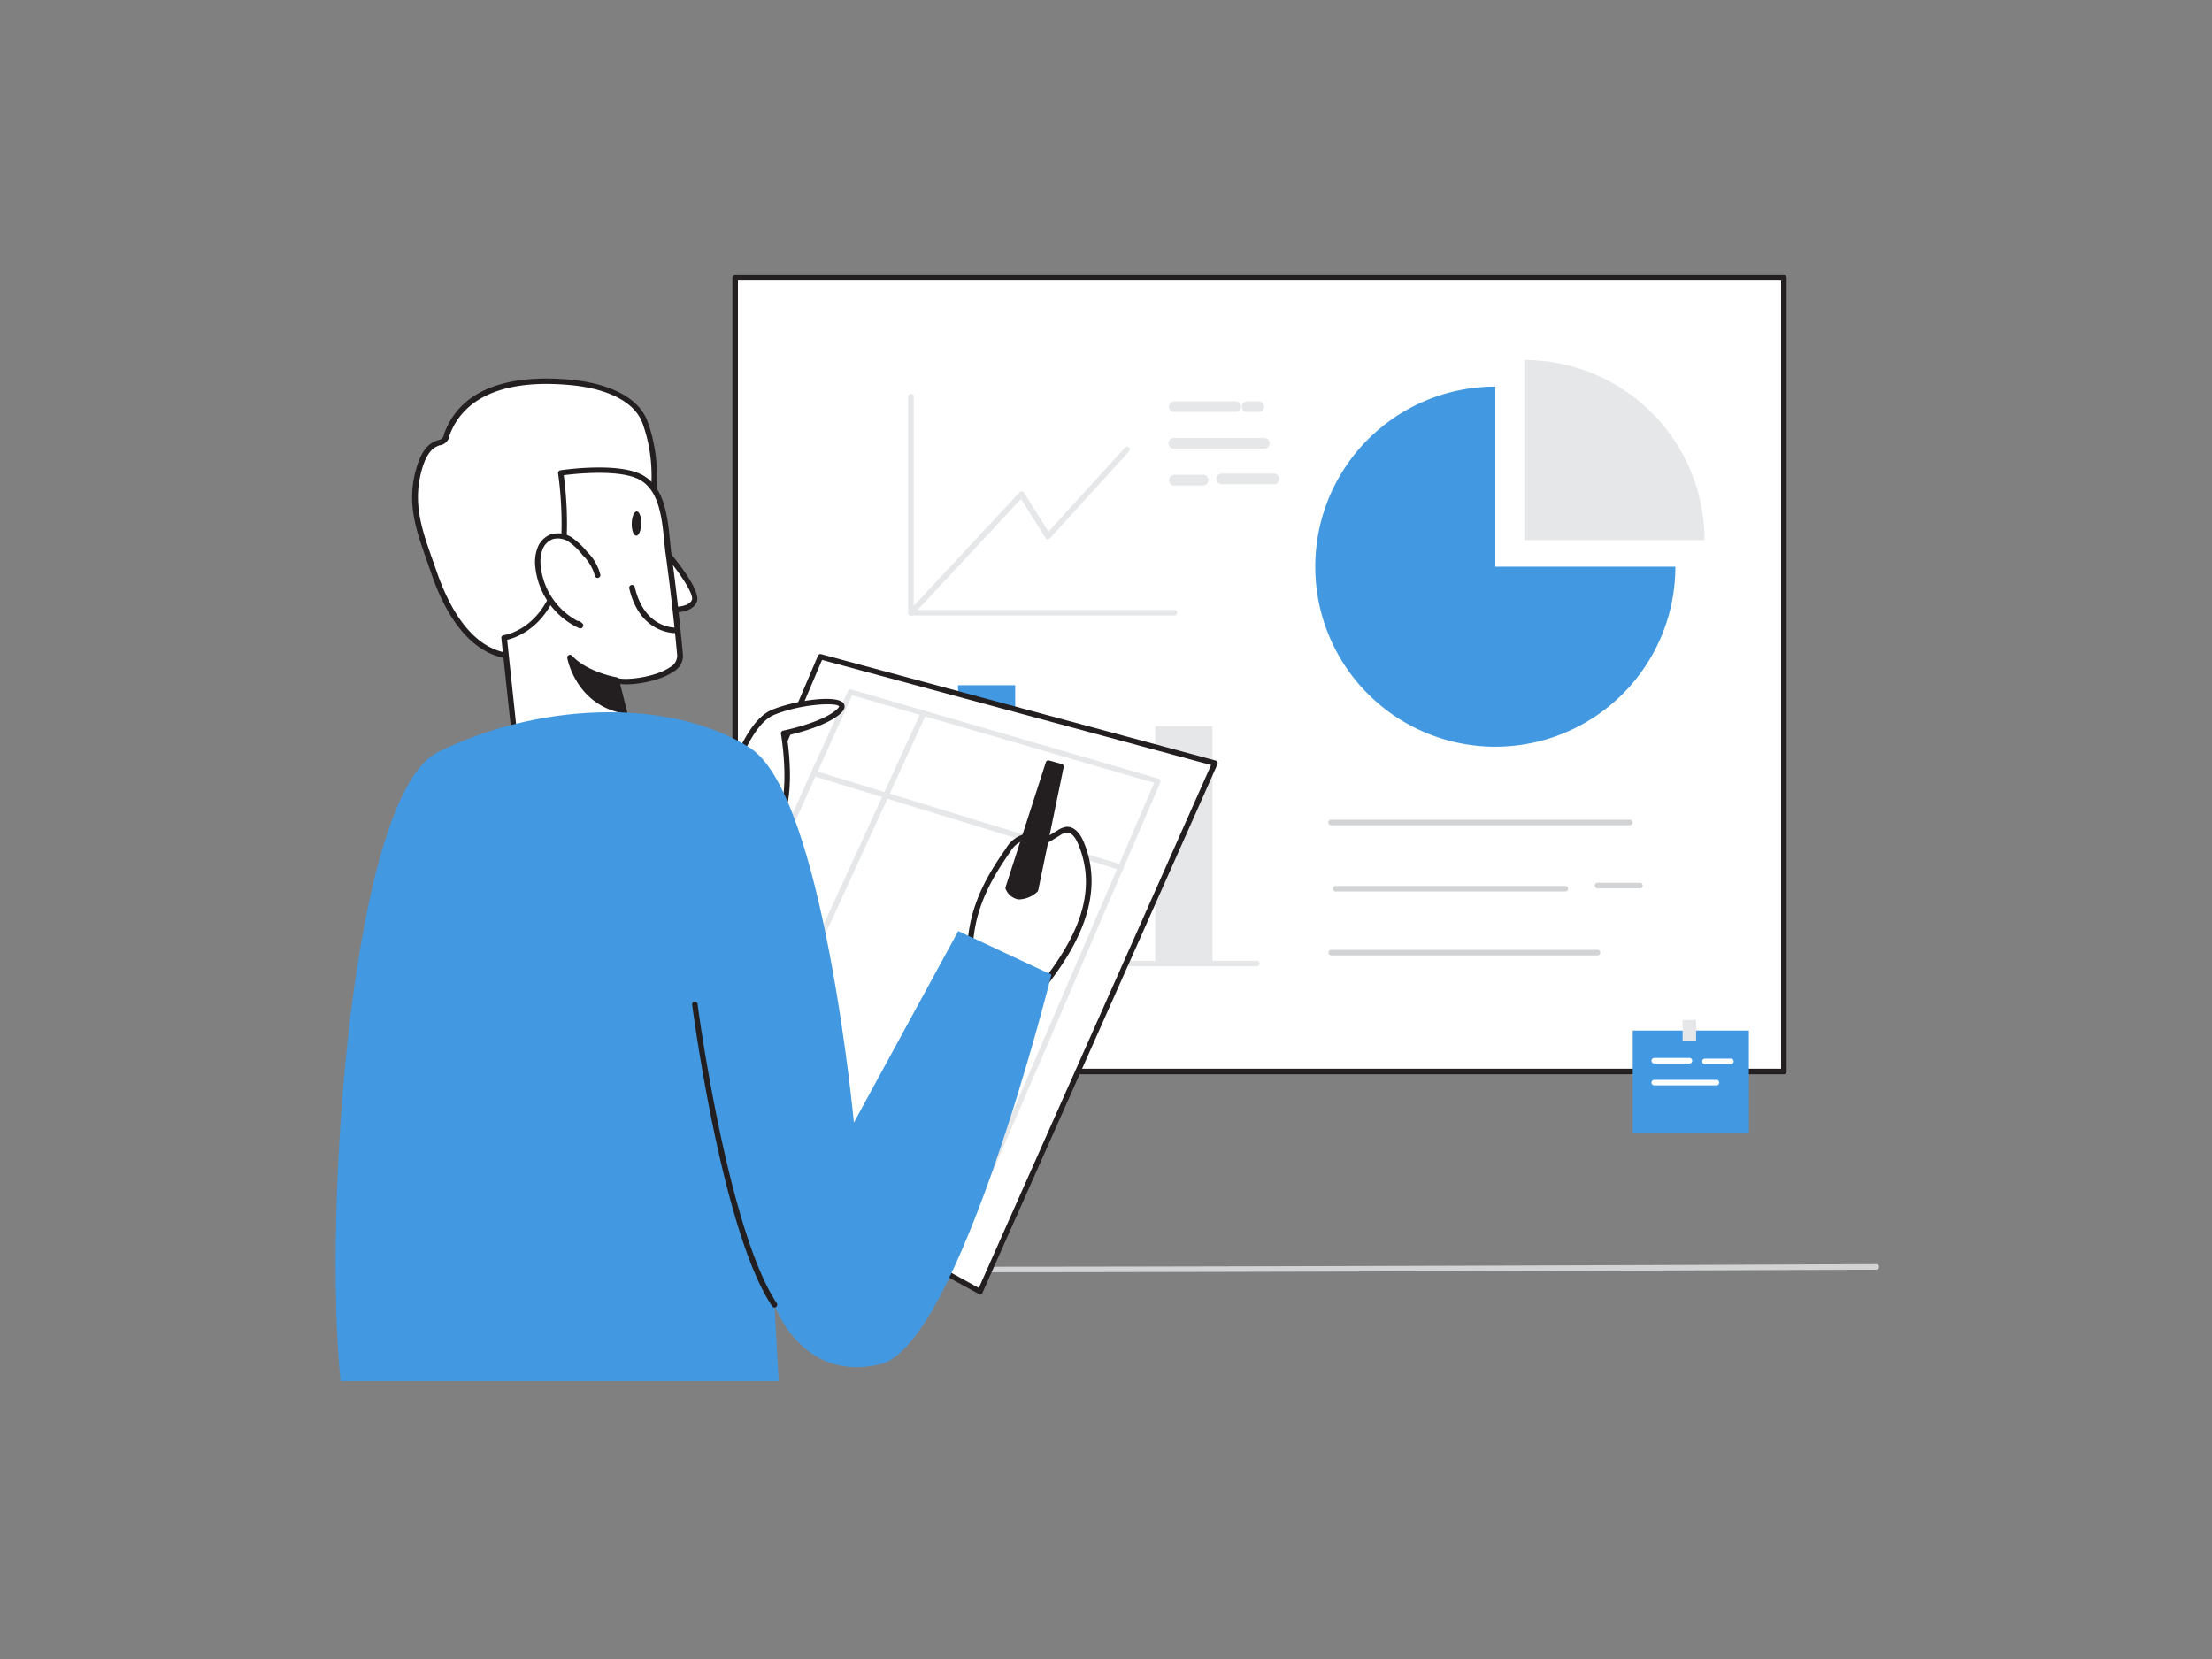 <svg xmlns="http://www.w3.org/2000/svg" viewBox="0 0 400 300"><rect x="0" y="0" width="400" height="300" fill="#808080" stroke="none"/><g id="_312_data_analytics_flatline" data-name="#312_data_analytics_flatline"><path d="M169.07,230.07c-36.45,0-64.37-.14-65.2-.56a.5.5,0,0,1,.41-.91c3.67.85,155.28.35,235,0a.5.5,0,0,1,.51.49.51.51,0,0,1-.5.51C324.08,229.64,233.34,230.07,169.07,230.07Z" fill="#d1d3d4"/><rect x="132.94" y="50.24" width="189.63" height="143.53" transform="translate(455.52 244) rotate(-180)" fill="#fff"/><path d="M322.58,194.26H132.94a.5.5,0,0,1-.5-.5V50.24a.5.5,0,0,1,.5-.5H322.58a.5.5,0,0,1,.5.5V193.76A.5.5,0,0,1,322.58,194.26Zm-189.14-1H322.08V50.74H133.44Z" fill="#231f20"/><rect x="173.24" y="123.91" width="10.34" height="50.72" fill="#4299e1"/><rect x="191.07" y="141.13" width="10.34" height="33.5" fill="#e6e7e8"/><rect x="208.91" y="131.33" width="10.34" height="43.3" fill="#e6e7e8"/><path d="M227.28,174.74H165.9a.5.5,0,0,1-.5-.5.5.5,0,0,1,.5-.5h61.38a.5.5,0,0,1,.5.5A.51.51,0,0,1,227.28,174.74Z" fill="#e6e7e8"/><polygon points="114.27 199.06 148.4 118.78 219.73 138.01 177.23 233.6 114.27 199.06" fill="#fff"/><path d="M177.23,234.1A.5.5,0,0,1,177,234L114,199.5a.5.5,0,0,1-.22-.63l34.13-80.29a.5.5,0,0,1,.59-.28l71.33,19.23a.47.47,0,0,1,.32.26.48.48,0,0,1,0,.42l-42.5,95.59a.5.5,0,0,1-.3.27A.45.45,0,0,1,177.23,234.1Zm-62.32-35.26L177,232.9l42-94.56-70.35-19Z" fill="#231f20"/><path d="M132.85,203.88a.41.41,0,0,1-.21,0,.49.49,0,0,1-.24-.66l34.15-74.44a.5.5,0,0,1,.66-.25.51.51,0,0,1,.25.67l-34.15,74.44A.52.52,0,0,1,132.85,203.88Z" fill="#e6e7e8"/><path d="M202.71,157.33l-.15,0-55.5-17a.5.5,0,0,1-.34-.63.51.51,0,0,1,.63-.33l55.5,17a.5.5,0,0,1,.34.62A.51.51,0,0,1,202.71,157.33Z" fill="#e6e7e8"/><path d="M174.12,223.78a.39.39,0,0,1-.18,0l-55-21.53a.48.48,0,0,1-.28-.28.53.53,0,0,1,0-.39l34.69-76.63a.5.5,0,0,1,.6-.27l55.56,16.13a.49.49,0,0,1,.31.27.53.53,0,0,1,0,.41l-35.29,82A.52.52,0,0,1,174.12,223.78Zm-54.29-22.31,54,21.17,34.88-81.07-54.61-15.85Z" fill="#e6e7e8"/><path d="M131.19,143.88s3.28-12.88,8.58-15.07,14.64-2.86,12-.28-10.07,4.08-10.07,4.08,2.94,16.61-3.82,18.44S131.19,143.88,131.19,143.88Z" fill="#fff"/><path d="M136.19,151.8a4.55,4.55,0,0,1-2.83-.92c-2.67-2.06-2.67-6.8-2.67-7a.49.49,0,0,1,0-.12c.14-.53,3.41-13.14,8.88-15.4,4.06-1.68,11.87-2.85,13-1.14.18.28.37.87-.45,1.68-2.34,2.3-8.14,3.73-9.85,4.11.45,2.83,2.27,16.76-4.26,18.54A7.27,7.27,0,0,1,136.19,151.8Zm-4.5-7.86c0,.53.15,4.5,2.29,6.15a4.15,4.15,0,0,0,3.78.48c6.24-1.69,3.49-17.71,3.46-17.87a.51.51,0,0,1,.39-.58c.08,0,7.33-1.5,9.82-3.94.3-.3.31-.43.31-.44-.44-.77-7-.44-11.78,1.54S131.94,143,131.69,143.94Z" fill="#231f20"/><path d="M90.87,118.41c-6.56-1.59-10.38-9-12.4-14.86-2.29-6.71-4.86-12.17-2.5-19.42.54-1.67,1.46-3.43,3.11-4a3.3,3.3,0,0,0,1.16-.47,2.41,2.41,0,0,0,.56-1.06c3.43-9.44,14.5-10.29,22.89-9.43,4.86.5,11.23,2.36,13,7.23,3.24,9,1.45,19-3.19,27.16C109.14,111.23,100.68,120.79,90.87,118.41Z" fill="#fff"/><path d="M93.89,119.27a13.66,13.66,0,0,1-3.14-.37c-6.82-1.66-10.7-9.17-12.75-15.18-.26-.77-.53-1.53-.79-2.27C75.14,95.61,73.35,90.55,75.5,84c.76-2.34,1.91-3.79,3.42-4.3l.33-.1a2,2,0,0,0,.66-.28,1.82,1.82,0,0,0,.39-.75l0-.1c3.52-9.69,14.67-10.65,23.41-9.76,3.33.35,11.31,1.77,13.41,7.56,3.07,8.52,1.9,18.57-3.22,27.58C109.48,111.63,102.11,119.27,93.89,119.27Zm4.94-49.85c-7.26,0-14.87,2-17.56,9.36l0,.1a2.11,2.11,0,0,1-1.72,1.65c-.09,0-.19,0-.28.09-1.19.4-2.13,1.63-2.79,3.66-2,6.26-.31,11.16,1.7,16.84l.8,2.27c2,5.78,5.66,13,12,14.53,8.91,2.17,17.25-6.12,22.07-14.6,5-8.75,6.12-18.5,3.15-26.74-1.9-5.26-9.43-6.58-12.58-6.9A46.65,46.65,0,0,0,98.83,69.42Z" fill="#231f20"/><path d="M119.16,98.38s7.38,8.27,6.4,10.35-5.32,1.43-5.32,1.43" fill="#fff"/><path d="M121.72,110.75a11.66,11.66,0,0,1-1.55-.1.5.5,0,0,1,.15-1c1.1.17,4.12.28,4.79-1.14.52-1.1-2.88-6-6.32-9.81a.5.5,0,0,1,0-.71.5.5,0,0,1,.7,0c1.27,1.43,7.55,8.64,6.49,10.9C125.3,110.47,123.2,110.75,121.72,110.75Z" fill="#231f20"/><path d="M116.11,86.47c4.31,2.58,4.16,9.39,4.75,13.72q1.26,9.12,2.09,18.31c.35,3.88-9.62,5.41-11.54,4.51l3.77,15-22.13-5-1.89-17.67s6.6-.91,9.36-9.33.84-20.46.84-20.46S111.91,83.94,116.11,86.47Z" fill="#fff"/><path d="M115.18,138.51h-.11l-22.13-5a.51.51,0,0,1-.39-.44l-1.89-17.67a.5.5,0,0,1,.43-.55c.26,0,6.33-1,9-9,2.69-8.21.85-20.11.83-20.23a.51.51,0,0,1,.09-.38.52.52,0,0,1,.33-.2c.43-.06,10.77-1.6,15.08,1h0c3.8,2.28,4.31,7.51,4.73,11.72.08.84.16,1.63.26,2.36.83,6.06,1.53,12.23,2.09,18.33a3.28,3.28,0,0,1-1.71,3c-2.48,1.75-7.32,2.54-9.65,2.24l3.57,14.2a.51.51,0,0,1-.13.47A.47.47,0,0,1,115.18,138.51ZM93.5,132.6l21,4.74-3.57-14.21a.5.5,0,0,1,.7-.57c1.25.58,6.89-.06,9.55-1.92a2.39,2.39,0,0,0,1.28-2.1c-.55-6.08-1.25-12.24-2.08-18.29-.11-.73-.19-1.54-.27-2.39-.39-4-.88-9-4.25-11h0c-3.49-2.1-11.81-1.2-13.92-.93.33,2.41,1.54,12.64-.94,20.2-2.42,7.39-7.67,9.18-9.29,9.57Z" fill="#231f20"/><path d="M122.14,114s-6,.33-7.87-7.7" fill="#fff"/><path d="M122.09,114.48c-.75,0-6.48-.26-8.3-8.08a.5.5,0,1,1,1-.23c1.75,7.53,7.29,7.32,7.36,7.31a.5.5,0,0,1,.52.48.49.49,0,0,1-.47.52Z" fill="#231f20"/><path d="M108.07,104a8.4,8.4,0,0,0-2.31-3.92,12.26,12.26,0,0,0-2.6-2.44,4,4,0,0,0-3.43-.52,3.75,3.75,0,0,0-2.11,2.23,7.16,7.16,0,0,0-.32,3.12,13.18,13.18,0,0,0,7.7,10.7l-.39-.31" fill="#fff"/><path d="M105,113.63a.45.45,0,0,1-.2,0,13.77,13.77,0,0,1-8-11.11,7.51,7.51,0,0,1,.36-3.35,4.19,4.19,0,0,1,2.4-2.52,4.5,4.5,0,0,1,3.86.56,13,13,0,0,1,2.72,2.54,8.82,8.82,0,0,1,2.42,4.17.5.5,0,1,1-1,.16,8,8,0,0,0-2.19-3.67A11.27,11.27,0,0,0,102.89,98a3.51,3.51,0,0,0-3-.48,3.22,3.22,0,0,0-1.82,1.94,6.55,6.55,0,0,0-.29,2.9,12.73,12.73,0,0,0,6.69,9.94.54.54,0,0,1,.44.1l.38.31a.5.5,0,0,1,.12.65A.52.52,0,0,1,105,113.63Z" fill="#231f20"/><path d="M111.41,123s-5.41-.85-8.33-4.05c0,0,1.39,8,9.71,9.57Z" fill="#231f20"/><path d="M112.79,129h-.09c-8.56-1.57-10.1-9.89-10.12-10a.51.51,0,0,1,.28-.54.49.49,0,0,1,.58.11c2.77,3,8,3.89,8,3.9a.5.5,0,0,1,.41.37l1.39,5.52a.51.51,0,0,1-.12.46A.49.49,0,0,1,112.79,129ZM104,120.5a11.39,11.39,0,0,0,8.07,7.38L111,123.45A18,18,0,0,1,104,120.5Z" fill="#231f20"/><ellipse cx="115.09" cy="94.67" rx="2.2" ry="0.86" transform="translate(17.74 207.5) rotate(-88.65)" fill="#231f20"/><path d="M185.84,181.61c6.76-8.06,14.33-18.31,9.48-29.43-.47-1.06-1.31-2.21-2.46-2.13a3.29,3.29,0,0,0-1.36.55l-4.2,2.56c.13-1.15-1.32-2-2.44-1.65a5.12,5.12,0,0,0-2.56,2.23c-4.33,6.17-7.14,12-6.89,19.63" fill="#fff"/><path d="M185.83,182.11a.51.51,0,0,1-.32-.12.49.49,0,0,1-.06-.7c7-8.35,14.1-18.16,9.41-28.91-.2-.45-.9-1.9-2-1.83a2.86,2.86,0,0,0-1.13.48l-4.2,2.56a.49.49,0,0,1-.53,0,.5.5,0,0,1-.23-.47.88.88,0,0,0-.35-.77A1.66,1.66,0,0,0,185,152a4.69,4.69,0,0,0-2.29,2c-3.69,5.25-7.06,11.22-6.8,19.32a.5.5,0,0,1-.48.52.52.52,0,0,1-.52-.48c-.27-8.4,3.2-14.55,7-19.93a5.53,5.53,0,0,1,2.84-2.44,2.69,2.69,0,0,1,2.37.56,2,2,0,0,1,.57.77l3.57-2.17a3.68,3.68,0,0,1,1.58-.63c1.16-.09,2.24.8,3,2.43,5.32,12.22-4.36,23.75-9.56,30A.5.5,0,0,1,185.83,182.11Z" fill="#231f20"/><path d="M182.3,160.5,189.56,138l2.26.64-4.57,22.25S184,164,182.3,160.5Z" fill="#231f20"/><path d="M184.52,162.63a2.28,2.28,0,0,1-.45,0,3.1,3.1,0,0,1-2.22-1.87.5.5,0,0,1,0-.38l7.27-22.53a.48.48,0,0,1,.61-.33l2.26.64a.49.49,0,0,1,.35.58L187.74,161a.52.52,0,0,1-.14.25A5.11,5.11,0,0,1,184.52,162.63Zm-1.68-2.18a2,2,0,0,0,1.4,1.16,3.67,3.67,0,0,0,2.56-1L191.24,139l-1.35-.39Z" fill="#231f20"/><path d="M173.28,168.37,154.41,203s-5.54-59.15-18.71-67.7-36.53-9-56.37.62c-15.82,7.64-20.89,82.67-17.75,113.84h79.23L140.05,236s4.88,14.12,19.15,10.7,30.93-70.46,30.93-70.46Z" fill="#4299e1"/><path d="M140.05,236.45a.51.51,0,0,1-.42-.23c-9-13.45-14.25-52.87-14.47-54.55a.5.5,0,0,1,.43-.56.51.51,0,0,1,.56.43c0,.41,5.47,40.87,14.32,54.13a.5.5,0,0,1-.14.69A.49.49,0,0,1,140.05,236.45Z" fill="#231f20"/><path d="M237.84,102.47a32.56,32.56,0,0,0,65.12,0H270.4V69.91A32.56,32.56,0,0,0,237.84,102.47Z" fill="#4299e1"/><path d="M275.66,65.1V97.67h32.57A32.57,32.57,0,0,0,275.66,65.1Z" fill="#e6e7e8"/><rect x="295.25" y="186.36" width="21" height="18.46" fill="#4299e1"/><rect x="304.27" y="184.45" width="2.44" height="3.71" fill="#e6e7e8"/><path d="M305.51,192.31h-6.37a.51.51,0,0,1-.5-.5.5.5,0,0,1,.5-.5h6.37a.5.5,0,0,1,.5.5A.51.51,0,0,1,305.51,192.31Z" fill="#fff"/><path d="M310.39,196.27H299.14a.51.51,0,0,1-.5-.5.5.5,0,0,1,.5-.5h11.25a.5.5,0,0,1,.5.5A.51.51,0,0,1,310.39,196.27Z" fill="#fff"/><path d="M313,192.43h-4.69a.5.5,0,0,1-.5-.5.5.5,0,0,1,.5-.5H313a.5.5,0,0,1,.5.5A.5.5,0,0,1,313,192.43Z" fill="#fff"/><path d="M223.45,74h-11.1a.46.46,0,0,1-.47-.46.47.47,0,0,1,.47-.46h11.1a.47.47,0,0,1,.46.46A.46.46,0,0,1,223.45,74Z" fill="#d1d3d4"/><path d="M227.63,74h-2.11a.45.45,0,0,1-.46-.46.46.46,0,0,1,.46-.46h2.11a.47.47,0,0,1,.46.46A.46.46,0,0,1,227.63,74Z" fill="#d1d3d4"/><path d="M228.62,80.63H212.25a.47.47,0,0,1-.46-.46.46.46,0,0,1,.46-.46h16.37a.45.45,0,0,1,.46.46A.46.46,0,0,1,228.62,80.63Z" fill="#d1d3d4"/><path d="M217.62,87.3h-5.31a.47.47,0,0,1,0-.93h5.31a.47.47,0,0,1,0,.93Z" fill="#d1d3d4"/><path d="M230.37,87.06h-9.46a.46.46,0,0,1-.46-.46.45.45,0,0,1,.46-.46h9.46a.46.46,0,0,1,.46.46A.47.47,0,0,1,230.37,87.06Z" fill="#d1d3d4"/><path d="M223.45,74h-11.1a.46.46,0,0,1-.47-.46.47.47,0,0,1,.47-.46h11.1a.47.47,0,0,1,.46.46A.46.46,0,0,1,223.45,74Z" fill="none" stroke="#e6e7e8" stroke-linecap="round" stroke-linejoin="round"/><path d="M227.63,74h-2.11a.45.45,0,0,1-.46-.46.46.46,0,0,1,.46-.46h2.11a.47.47,0,0,1,.46.46A.46.46,0,0,1,227.63,74Z" fill="none" stroke="#e6e7e8" stroke-linecap="round" stroke-linejoin="round"/><path d="M228.62,80.63H212.25a.47.47,0,0,1-.46-.46.46.46,0,0,1,.46-.46h16.37a.45.45,0,0,1,.46.46A.46.46,0,0,1,228.62,80.63Z" fill="none" stroke="#e6e7e8" stroke-linecap="round" stroke-linejoin="round"/><path d="M217.62,87.3h-5.31a.47.47,0,0,1,0-.93h5.31a.47.47,0,0,1,0,.93Z" fill="none" stroke="#e6e7e8" stroke-linecap="round" stroke-linejoin="round"/><path d="M230.37,87.06h-9.46a.46.46,0,0,1-.46-.46.45.45,0,0,1,.46-.46h9.46a.46.46,0,0,1,.46.46A.47.47,0,0,1,230.37,87.06Z" fill="none" stroke="#e6e7e8" stroke-linecap="round" stroke-linejoin="round"/><path d="M294.71,149.23h-54a.5.5,0,0,1,0-1h54a.5.5,0,0,1,0,1Z" fill="#d1d3d4"/><path d="M283.07,161.21H241.53a.5.5,0,0,1-.5-.5.5.5,0,0,1,.5-.5h41.54a.5.5,0,0,1,.5.5A.5.5,0,0,1,283.07,161.21Z" fill="#d1d3d4"/><path d="M288.89,172.76H240.73a.51.51,0,0,1-.5-.5.5.5,0,0,1,.5-.5h48.16a.5.5,0,0,1,.5.5A.5.5,0,0,1,288.89,172.76Z" fill="#d1d3d4"/><path d="M296.56,160.64h-7.67a.5.5,0,0,1-.5-.5.5.5,0,0,1,.5-.5h7.67a.5.5,0,0,1,.5.5A.5.5,0,0,1,296.56,160.64Z" fill="#d1d3d4"/><path d="M212.38,111.3H164.73a.5.5,0,0,1-.5-.5V71.72a.5.5,0,0,1,1,0V110.3h47.15a.5.5,0,0,1,.5.5A.5.5,0,0,1,212.38,111.3Z" fill="#e6e7e8"/><path d="M164.73,111.3a.51.51,0,0,1-.34-.14.5.5,0,0,1,0-.7l20-21.45a.51.51,0,0,1,.79.08l4.41,7.06,13.86-15.23a.49.49,0,0,1,.7,0,.5.5,0,0,1,0,.71l-14.3,15.72a.52.52,0,0,1-.42.17.49.49,0,0,1-.37-.24l-4.42-7.07-19.57,21A.54.54,0,0,1,164.73,111.3Z" fill="#e6e7e8"/></g></svg>
